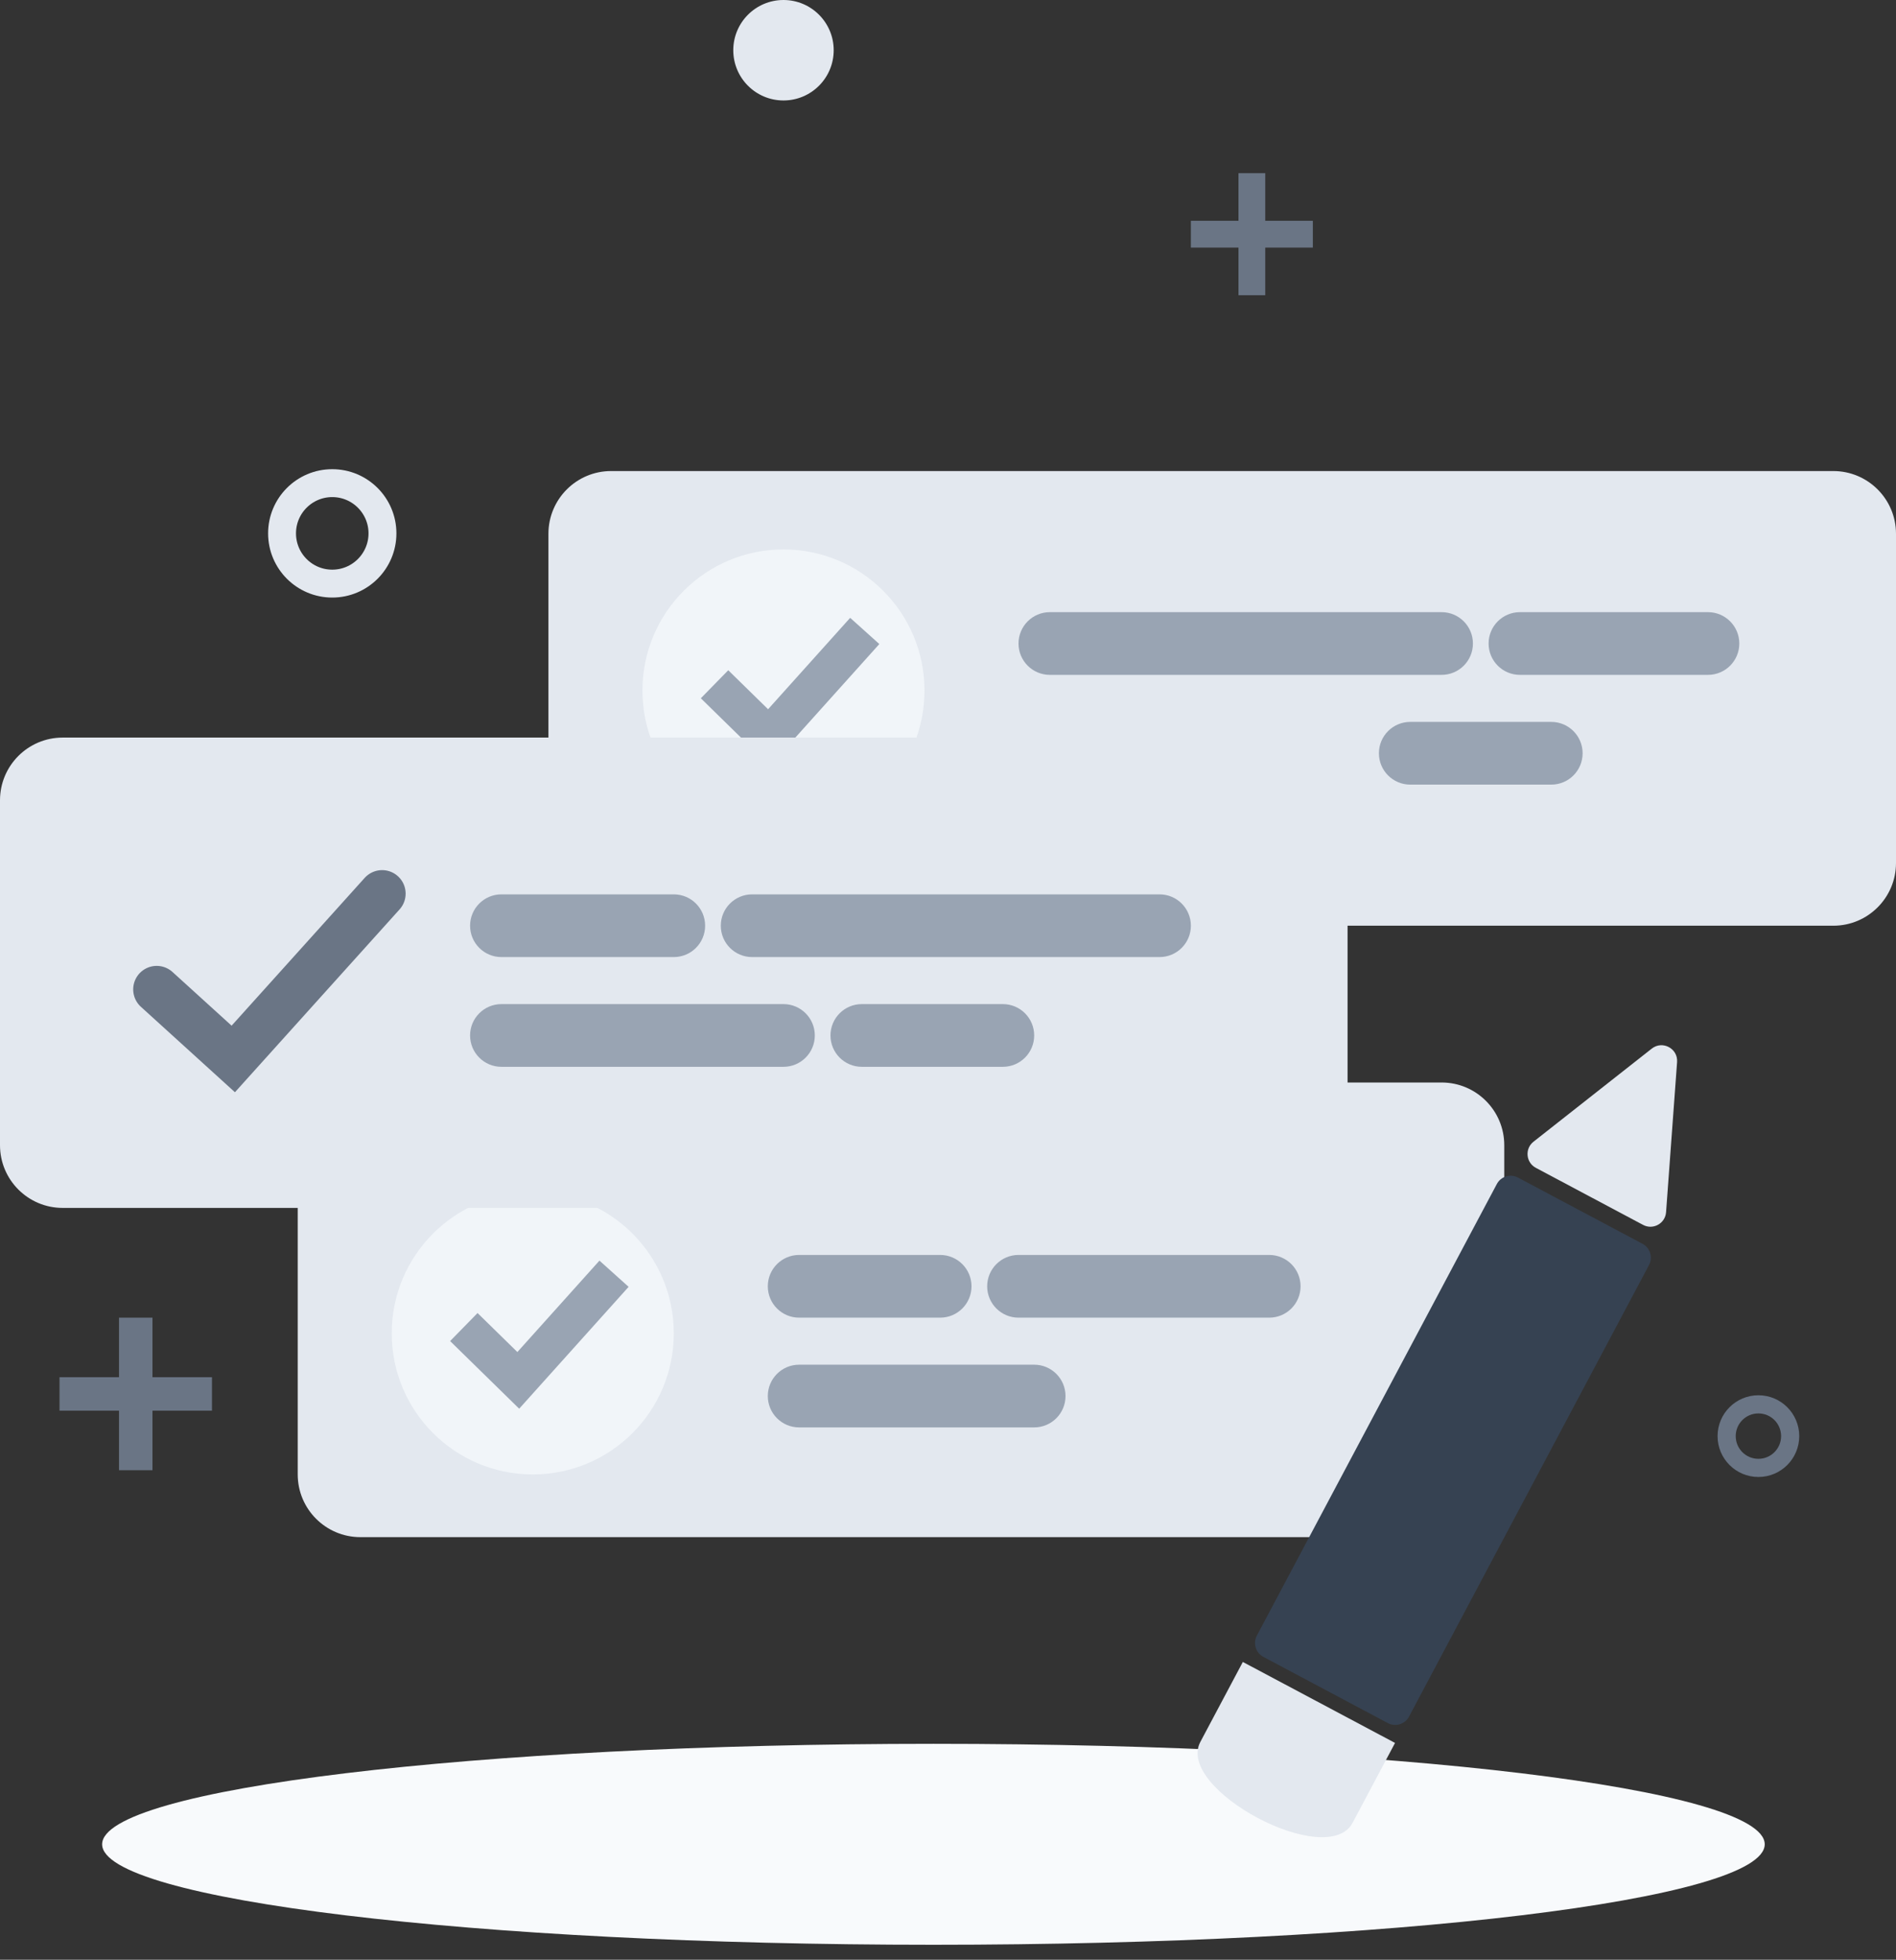 <svg width="121" height="125" viewBox="0 0 121 125" fill="none" xmlns="http://www.w3.org/2000/svg">
<rect x="0" y="0" width="121" height="125" fill="#333333" stroke="none"/>
<g clip-path="url(#clip0_3346_72395)">
<path d="M59.57 124.046C88.87 124.046 112.622 121.177 112.622 117.637C112.622 114.097 88.87 111.228 59.57 111.228C30.27 111.228 6.518 114.097 6.518 117.637C6.518 121.177 30.27 124.046 59.57 124.046Z" fill="#F8FAFC"/>
<path d="M21.204 37.225C22.974 37.225 24.408 35.79 24.408 34.021C24.408 32.251 22.974 30.817 21.204 30.817C19.434 30.817 18 32.251 18 34.021C18 35.79 19.434 37.225 21.204 37.225Z" stroke="#E3E8EF" stroke-width="1.78"/>
<path d="M112.219 93.629C113.338 93.629 114.246 92.722 114.246 91.602C114.246 90.483 113.338 89.575 112.219 89.575C111.099 89.575 110.192 90.483 110.192 91.602C110.192 92.722 111.099 93.629 112.219 93.629Z" stroke="#6A7585" stroke-width="1.158"/>
<path d="M79.892 11.046V18.831" stroke="#6A7585" stroke-width="1.709"/>
<path d="M76 14.938H83.784" stroke="#6A7585" stroke-width="1.709"/>
<path d="M8.663 84.046V93.777" stroke="#6A7585" stroke-width="2.136"/>
<path d="M3.798 88.912H13.528" stroke="#6A7585" stroke-width="2.136"/>
<path d="M50.001 6.408C51.77 6.408 53.205 4.974 53.205 3.204C53.205 1.434 51.77 0 50.001 0C48.231 0 46.797 1.434 46.797 3.204C46.797 4.974 48.231 6.408 50.001 6.408Z" fill="#E3E8EF"/>
<path fill-rule="evenodd" clip-rule="evenodd" d="M35 34.046C35 31.837 36.791 30.046 39 30.046H117C119.209 30.046 121 31.837 121 34.046V55.046C121 57.255 119.209 59.046 117 59.046H39C36.791 59.046 35 57.255 35 55.046V34.046Z" fill="#E3E8EF"/>
<path d="M50 53.046C54.971 53.046 59 49.017 59 44.046C59 39.075 54.971 35.046 50 35.046C45.029 35.046 41 39.075 41 44.046C41 49.017 45.029 53.046 50 53.046Z" fill="#F1F5F9"/>
<path d="M45.601 43.645L49.076 47.046L55.187 40.244" stroke="#99A4B3" stroke-width="2.502"/>
<path fill-rule="evenodd" clip-rule="evenodd" d="M65 41.046C65 39.942 65.895 39.046 67 39.046H92C93.105 39.046 94 39.942 94 41.046C94 42.151 93.105 43.046 92 43.046H67C65.895 43.046 65 42.151 65 41.046Z" fill="#99A4B3"/>
<path fill-rule="evenodd" clip-rule="evenodd" d="M95 41.046C95 39.942 95.895 39.046 97 39.046H109C110.105 39.046 111 39.942 111 41.046C111 42.151 110.105 43.046 109 43.046H97C95.895 43.046 95 42.151 95 41.046Z" fill="#99A4B3"/>
<path fill-rule="evenodd" clip-rule="evenodd" d="M88 48.046C88 46.942 88.895 46.046 90 46.046H99C100.105 46.046 101 46.942 101 48.046C101 49.151 100.105 50.046 99 50.046H90C88.895 50.046 88 49.151 88 48.046Z" fill="#99A4B3"/>
<path fill-rule="evenodd" clip-rule="evenodd" d="M19 73.046C19 70.837 20.791 69.046 23 69.046H92C94.209 69.046 96 70.837 96 73.046V94.046C96 96.255 94.209 98.046 92 98.046H23C20.791 98.046 19 96.255 19 94.046V73.046Z" fill="#E3E8EF"/>
<path d="M34 94.046C38.971 94.046 43 90.016 43 85.046C43 80.075 38.971 76.046 34 76.046C29.029 76.046 25 80.075 25 85.046C25 90.016 29.029 94.046 34 94.046Z" fill="#F1F5F9"/>
<path d="M29.601 84.645L33.076 88.046L39.187 81.244" stroke="#99A4B3" stroke-width="2.502"/>
<path fill-rule="evenodd" clip-rule="evenodd" d="M49 82.046C49 80.942 49.895 80.046 51 80.046H60C61.105 80.046 62 80.942 62 82.046C62 83.151 61.105 84.046 60 84.046H51C49.895 84.046 49 83.151 49 82.046Z" fill="#99A4B3"/>
<path fill-rule="evenodd" clip-rule="evenodd" d="M63 82.046C63 80.942 63.895 80.046 65 80.046H81C82.105 80.046 83 80.942 83 82.046C83 83.151 82.105 84.046 81 84.046H65C63.895 84.046 63 83.151 63 82.046Z" fill="#99A4B3"/>
<path fill-rule="evenodd" clip-rule="evenodd" d="M68 89.046C68 87.942 67.105 87.046 66 87.046H51C49.895 87.046 49 87.942 49 89.046C49 90.151 49.895 91.046 51 91.046H66C67.105 91.046 68 90.151 68 89.046Z" fill="#99A4B3"/>
<path d="M82 47.046H4C1.791 47.046 0 48.837 0 51.046V73.046C0 75.255 1.791 77.046 4 77.046H82C84.209 77.046 86 75.255 86 73.046V51.046C86 48.837 84.209 47.046 82 47.046Z" fill="#E3E8EF"/>
<path d="M15 71.046C19.971 71.046 24 67.016 24 62.046C24 57.075 19.971 53.046 15 53.046C10.029 53.046 6 57.075 6 62.046C6 67.016 10.029 71.046 15 71.046Z" fill="#E3E8EF"/>
<path d="M10 63.108L14.887 67.545L24.387 57" stroke="#6A7585" stroke-width="3" stroke-linecap="round"/>
<path fill-rule="evenodd" clip-rule="evenodd" d="M30 59.046C30 57.942 30.895 57.046 32 57.046H43C44.105 57.046 45 57.942 45 59.046C45 60.151 44.105 61.046 43 61.046H32C30.895 61.046 30 60.151 30 59.046Z" fill="#99A4B3"/>
<path fill-rule="evenodd" clip-rule="evenodd" d="M46 59.046C46 57.942 46.895 57.046 48 57.046H74C75.105 57.046 76 57.942 76 59.046C76 60.151 75.105 61.046 74 61.046H48C46.895 61.046 46 60.151 46 59.046Z" fill="#99A4B3"/>
<path fill-rule="evenodd" clip-rule="evenodd" d="M30 66.046C30 64.942 30.895 64.046 32 64.046H50C51.105 64.046 52 64.942 52 66.046C52 67.151 51.105 68.046 50 68.046H32C30.895 68.046 30 67.151 30 66.046Z" fill="#99A4B3"/>
<path fill-rule="evenodd" clip-rule="evenodd" d="M53 66.046C53 64.942 53.895 64.046 55 64.046H64C65.105 64.046 66 64.942 66 66.046C66 67.151 65.105 68.046 64 68.046H55C53.895 68.046 53 67.151 53 66.046Z" fill="#99A4B3"/>
<path fill-rule="evenodd" clip-rule="evenodd" d="M104.824 79.336C105.312 79.595 105.497 80.201 105.238 80.688L89.922 109.493C89.662 109.981 89.057 110.166 88.569 109.906L80.623 105.681C80.135 105.421 79.95 104.816 80.209 104.328L95.525 75.524C95.784 75.036 96.389 74.851 96.877 75.111L104.824 79.336Z" fill="#364252"/>
<path fill-rule="evenodd" clip-rule="evenodd" d="M86.32 116.267L89.029 111.172L79.316 106.007L76.607 111.102C74.999 114.128 84.711 119.292 86.32 116.267Z" fill="#E3E8EF"/>
<path fill-rule="evenodd" clip-rule="evenodd" d="M98.016 74.49C97.378 74.151 97.299 73.268 97.867 72.822L105.413 66.885C106.096 66.347 107.093 66.877 107.029 67.744L106.326 77.32C106.273 78.04 105.497 78.469 104.859 78.129L98.016 74.49Z" fill="#E3E8EF"/>
</g>
<defs>
<clipPath id="clip0_3346_72395">
<rect width="121" height="125" fill="white"/>
</clipPath>
</defs>
</svg>
